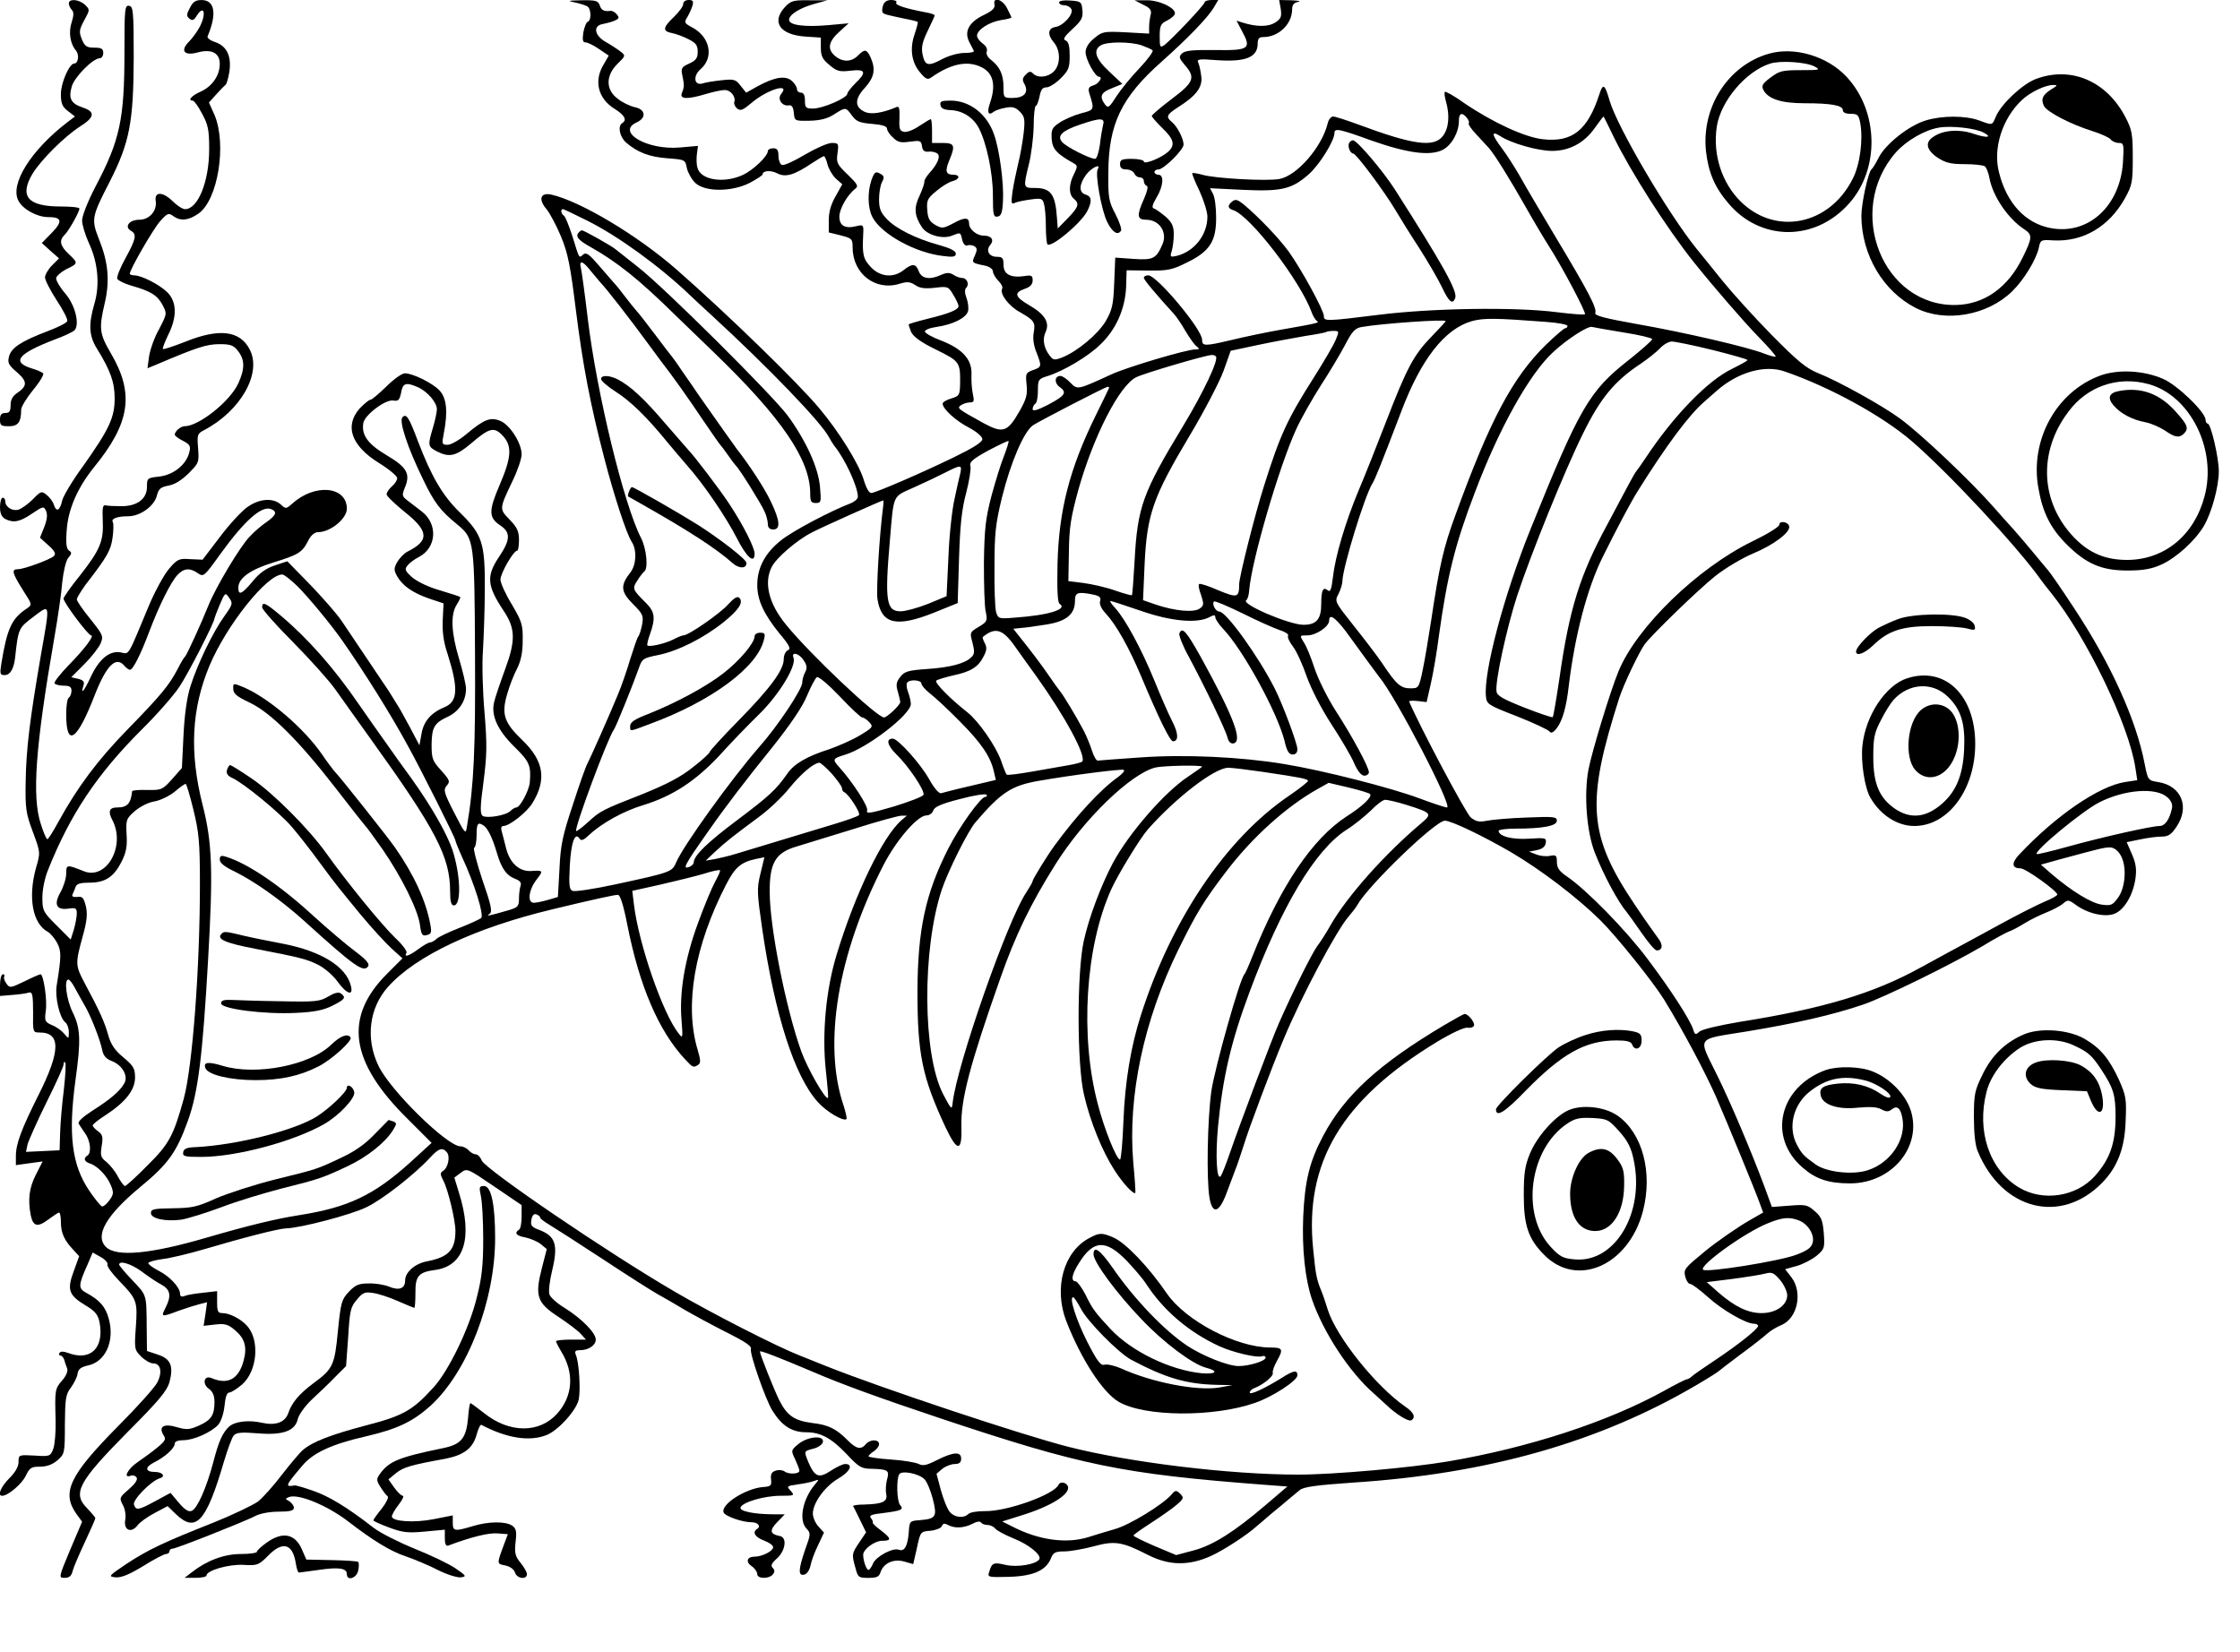 <?xml version="1.0" standalone="no"?>
<!DOCTYPE svg PUBLIC "-//W3C//DTD SVG 20010904//EN"
 "http://www.w3.org/TR/2001/REC-SVG-20010904/DTD/svg10.dtd">
<svg version="1.0" xmlns="http://www.w3.org/2000/svg"
 width="846pt" height="624pt" viewBox="0 0 846 624"
 preserveAspectRatio="xMidYMid meet">
<g transform="translate(0,624) scale(0.1,-0.1)"
fill="#000000" stroke="none">
<path d="M260 6227 c0 -7 5 -18 11 -24 8 -8 8 -21 0 -46 -13 -38 -6 -83 16
-108 13 -16 9 -49 -7 -49 -18 0 -50 -73 -50 -115 0 -35 5 -48 26 -64 l27 -21
-29 -22 c-139 -107 -218 -235 -184 -297 17 -32 70 -61 112 -61 52 0 56 -16 13
-60 l-37 -38 32 -29 33 -29 -27 -27 c-14 -14 -26 -35 -26 -45 0 -10 20 -49 44
-86 25 -38 43 -73 40 -79 -2 -7 -37 -24 -77 -39 -97 -37 -135 -62 -143 -95 -6
-23 -2 -32 30 -59 40 -35 40 -52 0 -79 -16 -11 -24 -25 -24 -45 0 -23 -4 -30
-20 -30 -15 0 -20 -7 -20 -25 0 -22 4 -25 34 -25 34 0 46 15 46 63 0 10 20 43
45 74 26 31 42 59 38 63 -4 4 -24 13 -45 19 -75 24 -50 55 87 108 39 14 74 31
78 37 18 25 0 95 -37 138 -20 23 -35 49 -34 58 2 8 18 22 36 32 48 23 48 24
13 57 -34 32 -39 52 -17 74 16 15 56 87 56 99 0 5 -32 8 -70 8 -125 0 -158 38
-107 124 32 52 120 140 179 178 56 35 59 56 10 72 -44 15 -54 34 -41 79 10 36
80 107 106 107 7 0 13 9 13 20 0 16 -7 20 -34 20 -28 0 -36 5 -47 32 -11 28
-10 35 9 71 22 40 22 40 3 59 -23 21 -61 24 -61 5z"/>
<path d="M717 6210 c-13 -24 -13 -31 -2 -40 11 -9 17 -7 27 9 28 46 39 11 12
-41 -9 -17 -27 -42 -40 -55 -35 -35 -18 -55 33 -41 52 14 83 -2 83 -43 0 -44
-28 -85 -72 -105 -34 -15 -51 -34 -30 -34 5 0 21 -22 35 -49 23 -42 27 -61 27
-135 0 -121 -42 -226 -91 -226 -10 0 -31 14 -48 31 -36 35 -68 36 -63 1 6 -39
-24 -72 -62 -72 -38 0 -58 -27 -31 -42 22 -13 19 -30 -21 -103 -20 -36 -34
-71 -31 -78 2 -6 26 -18 53 -26 74 -21 98 -36 118 -73 17 -33 17 -33 -13 -91
-18 -31 -34 -78 -38 -103 l-6 -45 34 14 c153 65 189 77 238 77 42 0 53 -4 70
-26 26 -33 26 -67 1 -122 -31 -68 -149 -162 -203 -162 -14 0 -37 -19 -37 -32
0 -4 14 -15 31 -23 26 -14 30 -20 24 -43 -11 -47 -59 -85 -112 -92 -47 -5 -48
-6 -48 -39 0 -45 -36 -73 -96 -73 -24 0 -51 1 -59 3 -12 3 -14 -7 -12 -57 4
-78 -10 -111 -87 -209 -34 -42 -61 -81 -61 -86 0 -15 93 -139 104 -139 14 0
-25 -52 -86 -114 -31 -32 -55 -63 -52 -67 3 -5 18 -9 35 -9 22 0 29 -5 29 -19
0 -11 -5 -23 -10 -26 -6 -3 -10 -32 -10 -63 0 -128 41 -101 108 73 44 112 80
148 112 110 7 -8 16 -15 21 -15 11 0 40 57 73 145 37 98 81 186 106 213 24 26
47 28 77 7 22 -15 24 -13 85 72 92 127 156 184 192 170 24 -10 19 -23 -16 -48
-18 -12 -48 -37 -65 -56 -35 -35 -128 -191 -155 -258 -28 -70 -83 -190 -89
-195 -4 -3 -16 -23 -27 -45 -32 -62 -63 -100 -190 -230 -113 -116 -189 -217
-263 -352 -19 -35 -37 -63 -40 -63 -4 0 -15 26 -25 58 -34 103 -20 293 51 702
13 74 27 169 30 210 5 45 14 82 23 93 13 15 14 20 3 27 -10 6 -13 26 -9 79 6
79 41 159 103 236 137 168 153 278 64 430 -44 75 -46 94 -23 192 19 83 13 152
-22 239 -30 76 -28 85 41 219 74 146 89 222 90 465 0 178 -2 195 -17 198 -17
3 -18 -10 -18 -175 0 -254 -17 -333 -110 -509 -28 -54 -50 -109 -50 -127 0
-16 12 -55 26 -86 34 -72 42 -158 20 -230 -22 -76 -20 -119 9 -166 53 -86 68
-129 68 -190 0 -73 -21 -117 -121 -258 -39 -53 -73 -111 -77 -127 -8 -38 -22
-46 -31 -18 -3 12 -16 29 -27 38 -20 16 -22 16 -53 -16 -18 -18 -42 -35 -54
-39 -23 -7 -50 10 -50 31 0 8 -4 14 -10 14 -5 0 -10 -16 -10 -35 0 -24 6 -37
19 -45 32 -16 55 -12 102 20 42 28 44 29 53 10 6 -14 4 -33 -7 -61 l-16 -40
32 -29 c23 -20 29 -32 21 -40 -13 -13 -113 -50 -136 -50 -26 0 -22 -14 18 -78
36 -56 36 -56 16 -70 -58 -38 -75 -75 -97 -209 -6 -39 -5 -43 13 -43 20 0 34
23 39 65 12 111 13 113 69 155 65 49 64 57 28 -147 -42 -245 -55 -352 -57
-473 -2 -105 1 -122 27 -192 29 -78 29 -78 12 -136 -31 -113 -13 -211 45 -242
10 -6 26 -25 35 -42 16 -31 16 -50 -2 -161 -7 -43 11 -121 32 -138 8 -6 14
-23 14 -38 0 -26 -1 -26 -18 -5 -9 11 -30 26 -46 32 -27 12 -28 16 -23 55 6
41 -9 137 -20 137 -3 0 -31 -12 -61 -27 -52 -25 -55 -26 -68 -8 -7 10 -11 22
-8 26 3 5 0 9 -5 9 -6 0 -11 -18 -11 -41 l0 -41 48 4 c26 2 54 6 62 9 12 3 15
-9 15 -73 -1 -77 -1 -78 25 -78 80 0 79 -70 -4 -235 -65 -130 -86 -185 -86
-232 l0 -34 50 7 51 7 -26 -51 c-25 -50 -30 -92 -19 -152 9 -43 26 -47 67 -16
19 14 37 26 40 26 4 0 7 -16 7 -36 0 -40 12 -68 46 -104 l23 -25 -21 -58 c-26
-70 -18 -90 47 -129 35 -21 45 -34 51 -63 18 -97 -34 -148 -120 -115 -16 6
-27 6 -31 0 -4 -6 -2 -10 3 -10 5 0 12 -8 15 -17 2 -10 8 -25 11 -33 3 -9 -4
-27 -19 -44 -28 -32 -28 -37 -25 -151 1 -44 -3 -93 -9 -108 -11 -28 -13 -29
-71 -25 -59 3 -60 3 -60 -24 0 -18 -12 -39 -35 -62 -32 -32 -46 -66 -27 -66
22 0 74 44 89 75 15 31 21 35 54 35 26 0 47 8 66 24 27 24 28 26 28 135 1 98
3 114 23 140 12 17 24 40 25 53 3 17 13 24 38 30 67 13 103 92 80 176 -12 45
-33 70 -84 98 -32 17 -32 28 3 106 l20 47 30 -17 c17 -9 28 -22 26 -29 -3 -6
17 -33 44 -61 67 -69 70 -77 63 -175 -6 -82 -5 -86 20 -111 14 -14 35 -26 46
-26 28 0 35 -33 15 -72 -9 -18 -76 -93 -148 -165 -184 -186 -215 -251 -157
-332 l21 -29 -45 -106 c-44 -105 -44 -106 -21 -106 17 0 26 7 30 25 3 13 24
62 46 109 22 47 40 88 40 91 0 4 -14 20 -30 37 -58 57 -35 100 154 291 116
116 147 154 156 186 16 61 5 88 -43 104 l-42 14 -1 89 c-1 126 1 120 -54 178
-28 29 -50 56 -50 59 0 17 44 4 84 -25 24 -18 57 -41 75 -50 35 -19 39 -43 16
-88 -18 -35 -16 -36 50 -11 28 10 63 21 79 25 l28 7 -6 -44 -7 -45 44 5 c36 4
48 1 74 -21 38 -32 47 -64 33 -116 -19 -70 -60 -92 -122 -65 -28 11 -35 -23
-9 -41 15 -11 21 -26 21 -50 0 -49 -12 -68 -59 -89 -36 -16 -47 -16 -82 -6
-50 15 -71 3 -52 -29 11 -16 8 -22 -22 -47 -18 -15 -52 -40 -74 -55 -39 -26
-58 -64 -27 -52 8 3 17 0 22 -7 5 -8 -6 -24 -29 -44 -36 -31 -37 -33 -23 -60
9 -16 12 -40 9 -56 -7 -38 22 -52 46 -21 9 12 38 33 65 47 l49 26 31 -30 c76
-73 115 -30 182 199 14 46 30 91 37 98 9 11 29 13 90 8 96 -8 142 9 152 55 4
16 27 48 52 72 25 23 65 61 88 85 l42 42 8 110 c6 99 9 114 33 141 22 27 30
30 62 25 20 -3 63 -17 94 -31 31 -14 59 -25 61 -25 2 0 4 25 4 56 -1 64 12 79
74 87 111 15 144 123 90 293 l-17 56 24 18 c24 18 24 18 127 -52 l103 -70 0
-43 c0 -24 -4 -47 -10 -50 -19 -12 -10 -23 24 -29 19 -4 45 -15 58 -25 l23
-19 -18 -70 c-28 -108 -19 -133 62 -186 36 -24 75 -53 85 -65 l19 -21 -56 0
c-32 0 -57 -3 -57 -6 0 -4 9 -21 19 -38 51 -82 45 -169 -15 -236 -67 -74 -179
-74 -274 1 -27 21 -51 39 -53 39 -3 0 -7 -24 -9 -54 -7 -79 -26 -102 -95 -116
-170 -35 -205 -50 -240 -100 -12 -17 -11 -23 4 -47 10 -16 22 -31 27 -35 5 -3
-5 -24 -22 -46 -18 -22 -32 -42 -32 -45 0 -2 27 -15 60 -27 51 -19 71 -21 135
-15 l75 7 0 -32 c0 -22 4 -31 13 -28 85 32 153 49 186 46 l39 -3 -15 -40 c-27
-73 -27 -72 5 -78 18 -4 33 -14 37 -27 7 -23 45 -28 45 -6 0 8 -11 27 -24 43
-20 24 -23 36 -19 77 5 40 3 52 -12 63 -25 17 -90 17 -151 -2 -67 -20 -74 -19
-74 13 l0 28 -71 -14 c-74 -15 -159 -9 -159 10 0 6 11 26 26 45 14 18 21 33
15 33 -5 0 -20 14 -32 31 l-22 31 29 24 c28 22 54 30 186 54 71 14 104 40 118
91 6 22 14 39 18 37 95 -50 180 -64 245 -39 45 17 115 95 123 136 7 39 1 138
-11 167 -6 14 -2 18 15 18 32 0 60 18 60 40 0 26 -54 80 -118 120 -28 17 -54
40 -57 51 -4 11 1 53 11 93 22 93 12 126 -46 149 -33 12 -37 18 -33 40 3 17
10 24 19 20 8 -3 14 -8 14 -12 0 -4 15 -15 33 -26 17 -10 109 -69 202 -130 94
-62 188 -122 210 -134 22 -12 67 -38 100 -58 33 -19 104 -58 158 -85 70 -35
97 -53 93 -63 -6 -16 55 -191 81 -233 36 -58 74 -82 128 -82 54 0 95 -22 152
-82 48 -51 56 -56 98 -56 59 -2 65 -6 55 -41 -4 -15 -6 -40 -3 -54 6 -29 -13
-38 -83 -40 -25 0 -43 -3 -42 -6 2 -3 14 -27 26 -52 l23 -47 -25 -37 c-29 -43
-30 -46 -15 -98 9 -35 12 -37 49 -37 30 0 40 4 45 20 11 35 49 53 89 42 l35
-10 14 61 c13 62 14 62 51 65 20 2 40 10 43 17 4 11 10 12 23 5 26 -14 60 -12
92 4 16 9 30 11 33 5 4 -5 14 -9 24 -9 10 0 24 -6 30 -14 7 -8 37 -24 69 -37
58 -23 107 -63 97 -79 -12 -19 -83 -31 -127 -21 -46 11 -52 8 -62 -26 -7 -21
-5 -21 77 -19 92 3 139 25 157 72 8 20 17 24 50 24 22 0 72 9 110 19 80 22
107 18 205 -32 80 -41 155 -42 239 -4 50 23 137 80 172 112 6 5 31 26 55 47
24 20 54 44 66 55 12 10 30 25 41 34 15 13 61 19 203 29 509 33 931 153 1299
370 41 24 77 47 80 50 3 3 41 32 85 65 44 32 89 68 100 78 11 10 35 25 53 32
61 26 81 123 38 180 l-24 31 43 12 c23 6 57 24 75 38 31 26 32 30 28 86 -4 48
-9 62 -34 83 -27 24 -34 26 -95 21 l-67 -5 -30 82 c-50 133 -127 315 -176 414
-74 151 -85 135 111 167 183 30 327 63 441 102 81 28 328 149 449 220 42 26
87 50 99 55 13 4 40 19 61 32 21 13 58 31 83 41 25 10 53 25 63 34 16 14 20
14 47 -6 45 -33 111 -48 147 -33 36 15 69 70 78 132 5 36 2 57 -13 92 l-20 46
49 10 c28 6 64 11 82 11 26 0 37 7 57 37 51 75 19 155 -69 169 -38 6 -39 7
-51 68 -32 168 -129 381 -268 591 -47 72 -91 135 -97 141 -5 6 -28 33 -50 60
-22 27 -58 69 -80 94 -22 24 -56 62 -75 84 -91 103 -276 278 -354 335 -65 48
-234 142 -308 171 -47 19 -78 45 -176 144 -66 67 -150 160 -188 207 -38 47
-81 101 -97 120 -108 134 -299 459 -328 559 -18 63 -25 67 -39 23 -44 -135
-102 -181 -212 -169 -68 7 -190 63 -300 138 -36 26 -69 44 -71 41 -3 -2 -1
-19 4 -36 15 -53 11 -102 -12 -131 -34 -44 -113 -33 -317 43 -46 17 -90 31
-97 31 -8 0 -18 -12 -21 -27 -22 -89 -116 -197 -182 -209 -45 -9 -246 2 -291
16 -19 5 -36 8 -38 6 -2 -2 10 -32 27 -67 16 -35 30 -79 30 -97 0 -69 -49
-131 -114 -148 -26 -6 -28 -5 -21 17 4 13 8 41 8 63 0 31 -6 45 -30 67 -17 14
-37 29 -44 31 -10 3 -8 13 9 42 26 43 29 86 7 86 -8 0 -15 5 -15 10 0 6 7 10
15 10 20 0 95 74 95 94 0 22 -24 69 -44 85 -24 20 -20 28 23 56 67 42 93 75
88 115 -2 19 -7 43 -11 52 -7 15 0 16 67 11 111 -8 157 10 157 63 0 18 5 24
21 24 58 0 109 49 109 105 0 17 7 25 23 28 12 2 1 5 -25 6 l-47 1 6 -34 c4
-29 1 -37 -21 -51 -26 -17 -71 -17 -124 0 l-22 7 21 -40 c36 -66 27 -73 -102
-71 -85 1 -114 -2 -125 -13 -13 -12 -11 -18 11 -44 41 -47 34 -65 -50 -128
-41 -31 -75 -60 -75 -64 0 -4 18 -24 40 -46 44 -42 49 -64 22 -89 -25 -23 -92
-50 -92 -37 0 5 -20 10 -45 10 -38 0 -45 -3 -45 -20 0 -14 7 -20 24 -20 13 0
26 -7 30 -15 3 -8 12 -15 21 -15 8 0 15 -6 15 -14 0 -8 5 -16 11 -18 6 -2 2
-20 -10 -48 -29 -64 -27 -80 8 -80 49 0 80 -46 62 -91 -24 -56 -35 -62 -109
-57 l-70 5 -4 -96 c-3 -83 -8 -102 -32 -144 -30 -50 -107 -114 -164 -137 -29
-11 -34 -11 -47 6 -23 29 -29 63 -16 90 16 35 -2 66 -60 100 -57 33 -61 48
-19 63 21 7 30 17 30 32 0 18 -4 21 -32 16 -52 -7 -78 7 -78 43 0 25 -4 30
-25 30 -30 0 -43 24 -25 45 16 19 4 35 -25 35 -26 0 -55 24 -55 45 0 25 -17
25 -59 2 -38 -20 -43 -21 -68 -7 -22 13 -29 24 -31 57 -3 37 1 44 35 72 21 18
48 34 61 37 27 7 29 24 3 24 -29 0 -33 13 -16 54 24 57 20 66 -25 66 l-40 0 0
45 c0 25 -2 45 -5 45 -2 0 -21 -11 -42 -25 -20 -14 -46 -25 -58 -23 -17 3 -20
10 -18 51 1 42 -1 48 -15 41 -51 -21 -92 -27 -115 -17 -40 18 -40 49 -1 91 36
40 42 70 22 115 -15 32 -22 33 -48 7 -26 -26 -60 -25 -89 1 -28 26 -21 54 22
92 l32 29 -77 -7 c-90 -8 -148 0 -148 20 0 20 42 46 98 61 l47 13 -68 0 c-61
1 -70 -2 -92 -25 -53 -57 -20 -105 75 -112 l60 -4 0 -38 c0 -31 6 -44 32 -65
28 -24 38 -27 80 -22 58 7 62 -6 18 -48 -16 -16 -30 -34 -30 -39 0 -16 -93
-56 -129 -56 -28 0 -31 3 -31 30 0 20 -5 30 -15 30 -8 0 -15 6 -15 13 0 8 -9
22 -19 31 -24 22 -66 15 -130 -20 l-43 -24 -21 26 c-18 24 -25 26 -71 21 -28
-3 -61 -8 -72 -12 -33 -10 -38 28 -8 54 51 44 36 121 -31 157 -30 16 -32 19
-20 38 7 12 16 31 20 44 5 18 2 22 -14 22 -12 0 -21 -6 -21 -16 0 -8 -16 -30
-35 -48 -42 -40 -44 -54 -7 -61 15 -3 43 -13 62 -23 28 -14 35 -23 35 -47 0
-24 -6 -33 -32 -45 -29 -13 -32 -18 -26 -45 8 -37 7 -45 -2 -67 -9 -23 22 -24
91 -3 27 8 59 15 71 15 23 0 43 -26 36 -46 -2 -6 3 -17 11 -24 13 -10 22 -6
55 22 59 50 148 77 111 33 -15 -19 3 -47 29 -43 11 2 17 -6 19 -28 3 -31 3
-31 60 -30 40 1 68 8 92 24 44 28 44 28 68 -5 16 -22 29 -27 76 -31 38 -3 56
-9 56 -18 0 -7 10 -23 23 -34 18 -18 30 -20 64 -15 38 5 42 4 45 -17 2 -16 9
-22 23 -21 11 2 26 -1 34 -6 15 -10 3 -40 -31 -77 -10 -12 -18 -25 -17 -30 1
-5 -7 -29 -18 -53 -22 -45 -20 -75 8 -118 18 -30 77 -47 112 -34 36 14 34 15
41 -15 4 -16 12 -24 20 -21 7 3 19 1 26 -3 11 -7 11 -14 2 -35 -13 -28 -13
-28 41 -39 15 -4 27 -13 27 -21 0 -8 9 -24 20 -35 12 -12 18 -25 15 -30 -11
-18 24 -66 67 -89 54 -31 59 -38 52 -78 -4 -20 0 -49 10 -73 21 -54 21 -56
-13 -68 -27 -10 -28 -13 -24 -54 4 -37 0 -54 -26 -100 -46 -81 -63 -86 -137
-46 -99 55 -101 56 -84 68 8 5 23 10 33 10 16 0 17 5 11 33 -4 17 -6 51 -5 74
2 55 -34 95 -113 126 -33 12 -61 28 -63 34 -2 6 16 14 43 18 63 9 113 34 120
60 3 11 0 34 -6 50 -7 18 -7 32 -1 38 13 13 3 37 -15 37 -8 0 -23 5 -33 12
-15 9 -25 9 -46 0 -43 -20 -74 -15 -85 13 -11 30 -24 31 -57 5 -39 -31 -89
-26 -124 11 -29 31 -33 47 -29 123 2 37 1 38 -25 32 -43 -11 -65 1 -65 36 0
29 30 82 60 105 13 10 9 17 -29 54 -40 38 -43 45 -38 80 5 37 4 39 -22 39 -15
0 -60 -20 -101 -44 -40 -24 -79 -42 -87 -39 -7 3 -13 18 -13 34 0 22 -5 29
-20 29 -11 0 -20 -5 -20 -10 0 -20 -56 -73 -95 -91 -72 -33 -160 -19 -171 28
-4 13 -4 36 -2 52 l4 30 -68 -6 c-124 -11 -243 59 -163 95 37 17 33 49 -7 57
-18 4 -48 18 -65 32 -46 34 -46 87 -1 132 31 30 31 31 12 46 -10 8 -36 25 -57
37 -42 24 -48 60 -12 67 11 2 31 7 44 12 19 8 21 12 11 24 -7 9 -18 15 -24 14
-25 -3 -35 2 -41 21 -6 17 -15 20 -68 19 -52 -1 -56 -2 -27 -8 20 -4 41 -11
48 -15 15 -9 16 -53 2 -58 -6 -2 -13 -20 -17 -41 -4 -28 -2 -37 8 -37 8 0 31
-11 51 -25 l37 -25 -19 -33 c-38 -62 -22 -129 41 -168 38 -24 48 -42 29 -54
-18 -11 -10 -51 14 -73 44 -38 89 -55 158 -60 65 -5 66 -5 72 -37 4 -17 18
-43 32 -56 37 -35 140 -34 207 1 26 14 47 28 47 31 0 15 31 17 56 4 31 -16 64
-6 131 39 21 14 41 26 45 26 3 0 9 -14 13 -30 4 -17 18 -41 31 -54 l25 -22
-25 -45 c-17 -29 -26 -59 -26 -90 l0 -47 45 -11 c42 -11 45 -13 45 -45 0 -100
86 -166 177 -138 29 9 40 8 60 -5 17 -12 37 -14 74 -10 48 6 51 5 69 -26 11
-18 20 -37 20 -43 0 -14 -34 -28 -120 -49 -36 -9 -66 -18 -68 -20 -1 -1 3 -14
9 -29 9 -18 37 -39 95 -67 89 -44 91 -47 90 -129 -1 -42 -3 -46 -33 -55 -18
-5 -33 -14 -33 -20 1 -20 49 -64 99 -90 30 -16 51 -34 51 -44 0 -11 -35 -33
-107 -68 -119 -58 -288 -131 -311 -135 -9 -2 -20 16 -31 53 -20 61 -92 178
-167 267 -78 94 -346 355 -539 524 -147 129 -363 258 -473 283 -41 9 -50 -18
-18 -55 13 -16 38 -63 55 -104 26 -63 35 -109 56 -278 26 -207 54 -354 107
-558 36 -139 84 -287 104 -317 20 -31 17 -86 -5 -115 -39 -49 -37 -73 9 -119
38 -38 41 -45 35 -78 -4 -20 -10 -40 -15 -46 -4 -5 -17 -44 -30 -85 -12 -41
-33 -102 -47 -135 -33 -80 -102 -235 -114 -258 -6 -10 -31 -80 -55 -155 -39
-117 -47 -153 -51 -243 l-6 -107 -37 -11 c-21 -6 -45 -11 -54 -11 -25 0 -20
48 10 87 27 35 26 36 -21 33 -45 -2 -80 31 -94 87 -7 27 -14 56 -17 66 -3 10
0 17 7 17 23 0 89 52 110 87 54 88 43 159 -38 237 -69 66 -80 98 -58 173 9 32
26 76 38 98 14 28 21 60 21 105 1 60 -3 72 -41 137 -24 39 -43 81 -43 94 0 23
49 109 63 109 4 0 7 18 7 40 0 33 -7 48 -35 77 -40 41 -40 40 11 147 19 39 34
84 34 100 0 42 -44 111 -80 126 -38 16 -62 6 -129 -50 -26 -22 -58 -40 -70
-40 -22 0 -23 2 -15 43 16 82 11 133 -16 162 -26 28 -101 65 -131 65 -11 0
-42 -22 -70 -50 -28 -27 -55 -50 -60 -50 -6 0 -23 -15 -40 -32 -59 -66 -33
-141 71 -206 39 -24 70 -50 70 -58 0 -8 -9 -22 -20 -31 -11 -10 -20 -23 -20
-30 0 -7 32 -37 70 -68 90 -72 92 -107 8 -149 -12 -6 -29 -24 -38 -39 -13 -24
-13 -30 0 -54 21 -36 58 -62 121 -84 l54 -18 -3 -63 c-2 -44 3 -83 18 -127 42
-132 39 -181 -11 -202 -51 -21 -79 -53 -87 -100 l-8 -44 -37 70 c-21 39 -42
77 -48 85 -5 8 -19 31 -31 50 -26 39 -128 191 -178 265 -19 28 -73 89 -120
138 l-85 87 -48 -16 c-33 -11 -58 -29 -83 -60 -40 -48 -54 -55 -54 -24 0 36
44 68 131 95 97 30 110 38 133 83 10 20 24 32 37 32 47 0 109 51 109 89 -1 85
-122 96 -207 18 -22 -19 -24 -20 -42 -3 -30 27 -82 23 -128 -10 -22 -16 -69
-67 -104 -114 l-64 -84 -46 2 c-43 3 -49 1 -82 -38 -19 -23 -54 -87 -77 -143
-80 -192 -71 -178 -105 -171 -41 7 -80 -24 -112 -92 -25 -54 -40 -72 -28 -34
5 15 0 21 -20 26 l-26 6 50 50 c27 27 54 62 61 78 11 27 9 32 -39 92 -28 34
-51 68 -51 74 0 6 15 30 32 54 85 110 96 131 103 179 4 28 4 54 1 59 -8 13 17
22 58 22 45 0 98 38 108 77 7 27 14 33 45 39 23 4 50 21 76 47 38 38 39 41 35
94 -4 51 -3 55 22 68 138 72 220 215 173 305 -37 72 -116 81 -244 29 -44 -17
-82 -30 -84 -27 -2 2 7 26 20 53 34 67 33 124 -2 160 -30 30 -97 64 -125 65
-10 0 -18 3 -18 6 0 16 89 170 115 199 27 30 32 32 49 19 28 -20 57 -17 95 9
74 51 108 262 61 373 l-21 47 28 31 c15 17 31 33 35 36 4 3 10 25 14 48 9 59
-9 98 -53 113 -19 6 -32 16 -29 22 36 86 27 137 -23 137 -23 0 -33 -7 -44 -30z
m4823 -415 c7 -9 10 -18 7 -21 -3 -3 10 -22 29 -42 19 -21 41 -44 48 -52 21
-24 79 -117 140 -225 31 -55 70 -120 86 -145 49 -76 142 -252 136 -257 -3 -3
-51 1 -108 8 -157 20 -471 15 -670 -10 -201 -25 -208 -25 -208 -5 0 22 -85
177 -133 244 -39 53 -113 130 -170 178 -23 18 -31 21 -43 11 -19 -15 -18 -26
4 -33 64 -21 253 -267 296 -386 5 -14 14 -28 19 -32 12 -7 9 -8 -133 -33 -52
-9 -139 -27 -192 -40 -98 -23 -108 -23 -108 2 0 39 -171 243 -203 243 -9 0
-17 -4 -17 -9 0 -8 42 -58 113 -136 10 -11 30 -40 44 -65 15 -25 33 -51 41
-57 14 -11 13 -13 -4 -13 -33 0 -254 -66 -314 -93 -133 -61 -130 -60 -158 -32
-13 14 -30 25 -37 25 -22 0 -24 -26 -4 -41 30 -21 23 -33 -41 -67 -43 -22 -60
-27 -60 -17 0 7 5 17 10 20 6 3 10 26 10 50 0 41 2 44 38 55 60 19 154 75 198
119 59 56 93 134 97 215 l2 65 83 -1 c73 -1 90 3 146 31 86 42 110 81 109 172
0 36 -5 75 -12 87 l-11 21 122 -6 c147 -7 186 2 249 57 41 35 99 128 99 158 0
19 19 15 140 -29 137 -48 221 -59 269 -35 34 18 61 66 61 111 0 28 12 32 30
10z m554 -71 c66 -135 201 -346 303 -474 71 -89 191 -228 246 -284 37 -38 66
-71 63 -73 -2 -2 -21 3 -42 11 -62 25 -305 81 -482 112 -123 22 -161 32 -157
42 7 18 -28 84 -150 287 -56 94 -117 197 -135 230 -19 33 -49 80 -67 104 -40
53 -42 69 -7 47 40 -27 142 -56 196 -56 65 0 121 30 160 85 18 25 33 45 34 45
1 0 18 -34 38 -76z m-3875 -318 c116 -58 273 -172 387 -281 11 -11 50 -47 85
-79 214 -197 409 -400 439 -456 7 -13 17 -29 21 -34 40 -49 89 -154 89 -193 0
-7 -12 -18 -27 -24 -78 -30 -216 -103 -262 -139 -61 -48 -91 -104 -91 -170 0
-57 25 -110 84 -183 38 -45 44 -58 32 -63 -9 -4 -16 -18 -16 -34 0 -41 -52
-111 -173 -234 -59 -60 -107 -113 -107 -117 0 -4 -28 -30 -63 -57 -46 -37 -98
-64 -189 -101 -153 -60 -160 -63 -209 -108 -22 -20 -41 -34 -43 -32 -8 9 119
351 143 384 8 11 71 167 93 229 13 38 16 40 75 52 74 15 171 64 246 124 58 47
76 75 59 92 -7 7 -20 -1 -42 -25 -30 -34 -149 -117 -169 -117 -5 0 -22 -7 -37
-15 -31 -16 -92 -30 -99 -23 -2 2 2 22 10 43 21 59 18 83 -12 114 -55 55 -56
57 -36 88 9 15 22 31 26 34 16 11 9 86 -12 127 -65 127 -167 546 -201 827 -11
93 -23 180 -26 192 -8 32 7 28 36 -9 14 -17 30 -36 35 -42 27 -28 113 -139
184 -236 22 -30 44 -60 48 -65 43 -55 106 -144 156 -219 34 -50 64 -93 67 -96
3 -3 17 -21 30 -40 13 -19 27 -37 30 -40 12 -10 96 -145 108 -173 7 -15 12
-37 12 -47 0 -13 7 -20 20 -20 29 0 26 33 -9 106 -23 49 -81 138 -129 199 -6
8 -65 91 -145 205 -9 14 -34 50 -55 80 -20 30 -39 57 -42 60 -3 3 -32 41 -65
85 -33 44 -66 86 -73 93 -7 8 -25 30 -40 50 -15 20 -34 44 -42 52 -8 9 -35 40
-59 68 -35 41 -47 50 -58 41 -17 -15 -14 -19 -41 68 -13 40 -27 75 -32 78 -11
7 -14 25 -4 25 3 0 45 -20 93 -44z m3621 -382 c44 -3 80 -10 80 -15 0 -5 -4
-9 -9 -9 -4 0 -37 -28 -72 -62 -126 -123 -212 -285 -342 -643 -46 -125 -61
-193 -92 -400 -9 -60 -23 -143 -31 -182 -15 -73 -16 -73 -48 -73 -36 0 -53 15
-106 95 -19 28 -67 91 -107 141 -72 91 -73 92 -58 120 8 16 15 38 15 49 1 51
84 323 114 370 11 19 29 63 108 270 75 199 165 313 267 342 45 12 86 12 281
-3z m-380 3 c0 -2 -24 -28 -54 -59 -67 -69 -93 -118 -172 -323 -34 -88 -80
-204 -103 -258 -50 -120 -88 -248 -97 -328 -5 -45 -10 -57 -19 -49 -18 15 -25
1 -25 -51 0 -58 -18 -79 -67 -79 -54 0 -239 79 -216 93 5 3 10 20 11 38 9 110
112 465 178 609 19 41 61 115 93 165 32 49 73 118 91 152 27 52 38 64 64 68
74 13 316 30 316 22z m673 -43 c59 -9 107 -21 107 -25 0 -5 -41 -41 -90 -80
-148 -116 -185 -180 -370 -639 -100 -248 -177 -538 -168 -630 3 -30 7 -33 118
-76 63 -25 118 -51 122 -57 6 -8 14 -5 28 13 21 28 36 79 45 160 23 190 69
367 128 486 52 105 107 209 133 250 109 174 192 285 249 335 11 10 34 30 50
44 79 69 180 98 255 72 171 -59 368 -167 480 -263 138 -119 400 -400 485 -520
11 -15 29 -39 41 -53 134 -166 295 -500 319 -662 l7 -46 -46 -7 c-98 -15 -261
-126 -400 -274 -30 -32 -28 -52 5 -52 20 0 139 -86 139 -99 0 -4 -21 -16 -46
-26 -26 -11 -104 -50 -173 -88 -69 -38 -153 -83 -186 -101 -33 -18 -82 -45
-110 -60 -177 -98 -369 -156 -685 -206 -77 -13 -142 -28 -152 -37 -14 -13 -17
-12 -23 8 -13 39 -84 149 -172 266 -82 110 -233 264 -306 313 -28 19 -37 32
-37 54 0 25 -3 28 -27 23 -15 -3 -38 0 -52 6 l-26 10 30 6 c20 4 31 13 33 27
3 19 -1 20 -63 16 -64 -4 -115 9 -115 30 0 4 29 8 64 8 103 0 156 10 156 30 0
15 -12 16 -112 12 -62 -2 -130 -8 -151 -12 -30 -6 -42 -4 -62 12 -18 14 -190
338 -233 438 -1 3 13 4 32 2 l34 -4 16 70 c9 39 23 121 31 184 31 222 60 341
135 537 91 242 206 448 296 531 54 50 132 100 147 95 7 -2 60 -11 120 -21z
m-1088 -27 c-7 -18 -45 -83 -83 -143 -101 -159 -127 -216 -188 -409 -33 -103
-94 -344 -94 -372 0 -51 -7 -52 -78 -23 -36 16 -69 27 -73 24 -4 -2 -1 -21 7
-41 11 -34 11 -40 -4 -51 -21 -17 -95 -10 -166 14 l-49 17 6 138 c9 186 32
252 168 480 57 95 115 207 130 248 l27 76 103 22 c57 12 138 27 179 34 41 6
77 13 79 15 2 2 15 4 27 4 22 0 22 -1 9 -33z m1423 -39 c72 -18 132 -35 132
-38 0 -3 -26 -17 -58 -33 -92 -44 -221 -177 -327 -337 -17 -25 -32 -47 -35
-50 -3 -3 -16 -25 -29 -50 -13 -25 -50 -93 -81 -152 -103 -190 -143 -318 -180
-578 -12 -80 -23 -147 -26 -149 -2 -2 -50 14 -106 36 -81 32 -104 45 -106 61
-6 37 39 242 78 362 53 160 179 472 250 615 64 130 118 196 215 260 28 19 61
45 75 60 13 14 33 25 44 25 12 0 81 -14 154 -32z m-1876 -24 c12 -12 -46 -134
-123 -262 -154 -254 -173 -307 -184 -512 -4 -69 -8 -126 -10 -128 -1 -2 -31 6
-65 18 -34 12 -88 24 -119 28 l-56 7 2 110 c1 92 7 130 36 236 57 201 154 392
218 424 27 14 260 83 285 84 6 1 13 -2 16 -5z m-3015 -116 c37 -16 73 -58 73
-84 0 -11 -7 -43 -15 -70 -20 -67 -19 -71 15 -89 47 -24 72 -18 128 29 71 61
88 65 121 30 36 -39 33 -81 -12 -186 -42 -98 -42 -123 3 -153 39 -26 38 -54
-5 -118 -49 -73 -46 -109 17 -204 45 -67 46 -112 5 -223 -19 -52 -38 -108 -41
-123 -12 -50 14 -106 76 -167 58 -57 64 -71 59 -135 -3 -32 -37 -95 -51 -95
-5 0 -15 -6 -22 -13 -16 -17 -88 -29 -105 -19 -10 7 -10 33 3 128 13 102 14
139 4 262 -7 79 -10 184 -6 235 3 51 7 155 7 232 1 174 -9 206 -95 290 -65 64
-106 134 -157 267 -35 93 -44 107 -59 92 -14 -14 19 -114 76 -231 44 -92 66
-121 132 -175 63 -52 64 -62 66 -488 2 -358 -4 -496 -30 -649 -5 -34 -6 -34
-49 50 -39 76 -41 86 -28 101 14 16 12 21 -21 58 -33 36 -36 45 -36 98 1 65
10 81 62 105 42 20 68 60 68 105 0 16 -12 66 -26 113 -30 99 -33 168 -9 205 9
14 15 27 13 29 -2 2 -36 13 -76 25 -43 12 -86 33 -105 49 -28 25 -30 31 -17
46 7 9 26 23 42 31 67 35 73 124 11 172 -19 15 -44 34 -56 43 -19 15 -19 19
-8 47 22 52 8 77 -68 122 -71 42 -96 76 -89 121 4 31 85 92 114 86 19 -3 23 2
29 30 6 36 18 40 62 21z m2611 -5 c-2 -5 -25 -52 -51 -105 -97 -198 -138 -355
-143 -558 -2 -97 0 -146 8 -151 32 -20 -41 -43 -170 -52 -60 -5 -62 -4 -70 21
-4 15 -7 92 -6 172 0 125 4 161 28 260 33 134 84 252 118 274 30 19 270 143
281 145 5 0 7 -2 5 -6z m-396 -255 c-12 -29 -33 -98 -48 -153 -22 -85 -26
-123 -28 -250 0 -82 2 -166 7 -186 7 -34 5 -38 -27 -57 -33 -20 -34 -21 -23
-60 8 -32 8 -43 -4 -54 -23 -24 -79 -39 -167 -45 -72 -5 -86 -9 -102 -30 -15
-19 -17 -30 -9 -56 5 -17 9 -35 9 -39 0 -11 -50 -58 -61 -58 -27 0 -280 239
-370 350 -66 80 -85 160 -54 219 17 34 95 101 150 129 35 19 266 122 271 122
1 0 1 -12 -1 -27 -14 -108 -26 -311 -21 -346 15 -95 71 -108 214 -51 l89 36 5
166 c4 127 10 187 27 250 12 46 19 92 16 102 -5 14 9 26 67 58 40 21 75 38 77
36 2 -2 -6 -27 -17 -56z m-165 -65 c-4 -16 -14 -59 -22 -98 -9 -38 -20 -137
-23 -219 l-7 -148 -70 -29 c-38 -15 -85 -28 -103 -28 -55 -1 -61 40 -41 269
15 177 9 162 91 199 40 18 93 43 118 56 59 30 64 30 57 -2z m-2503 -428 c42
-42 127 -145 169 -205 85 -122 184 -280 249 -400 48 -87 178 -346 178 -355 0
-3 11 -31 25 -62 49 -106 84 -221 72 -231 -7 -5 -43 -22 -82 -37 -38 -15 -77
-33 -86 -41 -8 -8 -20 -14 -25 -14 -6 0 -25 -11 -44 -25 -35 -26 -56 -33 -45
-14 4 5 -15 31 -43 57 -50 48 -182 210 -259 318 -66 93 -201 228 -282 283 -41
28 -78 51 -82 51 -3 0 -9 -9 -12 -19 -3 -13 3 -22 21 -30 43 -20 175 -128 223
-183 25 -29 72 -89 104 -133 71 -96 65 -87 158 -201 42 -50 94 -107 116 -127
l41 -37 -58 -58 c-165 -165 -141 -333 78 -549 l90 -90 -81 -74 c-136 -123
-234 -170 -419 -199 -89 -14 -192 -39 -350 -85 -212 -62 -341 -74 -380 -35
-43 43 1 119 127 224 108 89 139 132 182 251 39 107 56 242 77 612 19 332 16
439 -21 583 -50 198 -42 362 26 525 64 153 217 345 275 345 7 0 32 -20 58 -45z
m-277 -113 c-43 -60 -100 -178 -127 -262 -14 -43 -23 -107 -27 -188 l-6 -123
-37 -42 c-36 -40 -40 -42 -94 -41 -31 1 -56 -1 -57 -5 -5 -46 -18 -61 -56 -61
-31 0 -36 -15 -18 -49 50 -97 -23 -226 -108 -192 -65 26 -67 26 -67 -9 0 -18
-10 -50 -22 -71 -26 -46 -15 -68 32 -61 26 4 30 1 30 -18 0 -13 -5 -40 -11
-61 l-12 -38 -53 53 c-51 51 -54 56 -54 106 0 29 9 74 21 103 84 211 185 362
354 531 56 55 120 128 142 161 33 49 133 244 133 259 0 2 9 26 20 52 20 47 21
47 36 25 14 -20 13 -24 -19 -69z m3282 82 c24 -5 30 -11 26 -24 -4 -11 4 -29
20 -46 41 -44 89 -130 135 -239 67 -160 109 -245 120 -245 22 0 21 30 -3 76
-14 27 -44 96 -67 153 -49 120 -111 234 -148 274 -14 15 -22 27 -18 27 4 0 55
-17 114 -37 114 -40 214 -49 260 -24 17 9 22 9 22 -1 0 -6 13 -26 29 -43 75
-78 204 -314 232 -422 9 -40 17 -53 31 -53 11 0 18 7 18 20 0 21 -55 169 -86
230 -62 122 -183 290 -209 290 -14 0 -29 29 -20 38 3 3 51 -17 108 -45 56 -28
119 -56 140 -63 20 -6 35 -16 32 -21 -4 -5 5 -24 18 -41 14 -18 37 -69 52
-113 17 -47 54 -120 93 -180 36 -55 75 -121 86 -147 13 -30 27 -48 39 -48 9 0
17 6 17 13 0 19 -62 134 -124 230 -31 48 -67 120 -81 162 -13 40 -31 85 -41
99 -16 26 -16 26 14 26 32 0 82 33 82 56 0 31 29 8 82 -67 64 -88 99 -136 107
-146 61 -72 280 -493 256 -493 -7 0 -55 16 -106 35 -104 39 -362 105 -509 129
-162 27 -375 37 -543 25 -83 -6 -156 -11 -161 -12 -5 -1 -15 16 -22 38 -7 22
-21 56 -31 75 -30 57 -77 134 -88 147 -5 6 -26 35 -45 63 -19 28 -57 79 -84
113 l-49 62 29 3 c16 1 59 7 96 13 76 12 108 39 108 90 0 31 10 35 69 23z
m-297 -194 c21 -30 58 -81 81 -113 109 -152 192 -305 174 -324 -4 -3 -26 -9
-49 -13 -24 -4 -85 -15 -137 -24 -51 -9 -96 -15 -99 -12 -3 3 -13 28 -22 55
-20 54 -84 147 -126 180 -66 52 -126 113 -118 120 5 4 34 13 65 20 65 14 94
31 114 72 12 22 13 34 4 50 -6 11 -9 22 -7 23 46 38 75 30 120 -34z m-797 -54
c13 -19 14 -29 6 -45 -6 -11 -11 -28 -11 -39 0 -25 -92 -164 -163 -244 -104
-119 -287 -373 -313 -435 -16 -37 -19 -38 -232 -84 -79 -17 -151 -28 -159 -24
-13 4 -15 20 -11 96 5 89 20 128 37 101 6 -9 15 -6 37 15 47 44 130 90 204
112 110 34 196 90 286 186 43 48 112 119 152 158 75 74 140 181 129 212 -10
25 21 18 38 -9z m221 -216 c6 0 18 -8 27 -18 16 -17 14 -20 -36 -50 -28 -17
-81 -40 -115 -52 -85 -27 -133 -55 -159 -93 -42 -60 -68 -84 -189 -175 -111
-83 -164 -134 -164 -160 0 -5 -7 -12 -15 -16 -29 -11 -23 2 70 134 67 96 140
191 244 320 65 82 110 147 128 190 15 36 32 68 38 72 6 4 43 -27 86 -72 41
-44 80 -80 85 -80z m224 128 c0 -7 15 -24 33 -38 17 -13 68 -60 112 -105 80
-80 117 -134 129 -191 l7 -30 -97 -23 c-53 -12 -102 -25 -109 -27 -8 -3 -26
17 -46 53 -33 59 -118 153 -137 153 -27 0 -21 -25 12 -58 47 -45 109 -138 104
-154 -3 -7 -53 -26 -111 -44 -92 -27 -107 -29 -102 -15 5 15 -56 109 -107 165
-25 28 -23 31 23 45 84 25 249 152 249 192 0 10 -5 30 -10 44 -6 15 -8 31 -4
36 8 14 54 11 54 -3z m-339 -340 c21 -24 38 -48 39 -55 0 -6 3 -13 8 -15 17
-7 64 -80 56 -87 -5 -5 -47 -20 -94 -34 -149 -45 -324 -98 -370 -112 -25 -8
-61 -16 -80 -20 l-35 -6 35 33 c38 36 69 60 170 135 35 26 86 74 112 107 43
53 90 93 112 95 4 1 26 -18 47 -41z m1399 26 c0 -1 -25 -19 -55 -39 -88 -59
-222 -213 -282 -325 -45 -85 -91 -207 -110 -295 -26 -117 -26 -467 1 -580 23
-101 69 -214 115 -285 32 -50 72 -93 79 -86 1 2 -2 54 -8 116 -21 248 39 534
170 802 69 140 95 183 181 296 99 130 228 246 346 312 l41 23 77 -18 c41 -10
78 -21 80 -25 7 -11 -31 -47 -88 -83 -130 -84 -251 -263 -358 -532 -13 -33
-26 -62 -29 -65 -17 -15 -111 -350 -125 -441 -15 -109 -19 -333 -7 -404 11
-62 35 -57 62 12 12 32 28 74 35 93 8 19 21 60 31 90 19 64 109 303 152 405
68 163 200 412 247 465 12 14 26 32 31 41 40 73 295 319 331 319 24 0 141 -56
248 -118 113 -66 252 -172 339 -258 60 -59 201 -235 241 -300 74 -121 156
-276 197 -369 42 -97 147 -352 163 -397 l14 -38 -47 -27 c-48 -27 -128 -83
-171 -118 -80 -66 -83 -69 -76 -98 4 -15 12 -27 19 -27 6 0 36 -22 66 -49 54
-49 144 -101 174 -101 9 0 16 -4 16 -8 0 -12 -75 -71 -160 -128 -41 -27 -81
-55 -88 -61 -7 -7 -17 -13 -21 -13 -5 0 -44 -20 -87 -44 -212 -117 -509 -214
-814 -266 -141 -24 -433 -50 -567 -50 -259 0 -637 46 -868 105 -180 46 -712
224 -910 303 -27 11 -75 30 -105 42 -87 34 -333 160 -470 240 -256 149 -718
464 -731 497 -5 13 -15 23 -23 23 -7 0 -19 7 -26 15 -7 8 -21 15 -31 15 -50 0
-267 213 -310 305 -49 102 -35 218 37 298 105 117 328 222 619 292 149 36 235
55 249 55 8 0 21 -40 35 -112 46 -234 119 -403 219 -510 28 -30 31 -32 49 -20
10 6 9 19 -2 56 -51 169 -12 394 108 626 34 66 57 84 114 96 l30 6 -15 -62
c-14 -57 -13 -72 7 -211 48 -325 122 -555 210 -652 33 -37 97 -74 108 -64 2 3
-3 26 -11 51 -79 232 -22 573 151 909 49 95 129 187 162 187 11 0 22 8 26 19
4 13 30 25 101 43 52 14 97 21 100 16 3 -4 1 -8 -5 -8 -17 0 -98 -113 -140
-196 -86 -170 -115 -305 -116 -539 0 -237 18 -324 106 -513 45 -95 63 -94 60
4 -3 99 32 233 147 559 58 165 114 280 208 430 108 172 285 343 378 366 30 7
176 10 176 3z m-316 -38 c-69 -49 -157 -145 -242 -261 -27 -37 -82 -126 -82
-133 0 -4 -11 -23 -24 -43 -70 -103 -262 -651 -278 -794 -3 -29 -5 -27 -36 32
-78 150 -80 547 -5 773 24 71 99 222 128 255 96 112 135 137 235 155 132 23
315 46 324 42 5 -3 -4 -14 -20 -26z m541 19 c149 -22 175 -27 175 -35 0 -3
-32 -29 -72 -56 -238 -162 -443 -466 -559 -828 -38 -118 -60 -251 -66 -398 -3
-82 -9 -148 -13 -148 -13 0 -60 116 -84 210 -68 257 -47 594 51 811 26 57 109
193 138 226 107 121 253 233 304 233 14 0 71 -7 126 -15z m-4035 -142 c21 -86
25 -121 25 -283 0 -316 -28 -689 -61 -810 -39 -141 -56 -172 -137 -252 -42
-43 -81 -78 -85 -78 -4 0 -16 16 -27 36 -10 20 -30 44 -43 55 -21 16 -24 24
-18 60 6 35 3 44 -14 56 -11 8 -20 18 -20 22 0 4 22 22 49 39 75 49 111 95
111 142 0 34 -6 44 -44 76 -33 27 -47 49 -57 83 -13 48 -34 95 -88 195 -37 69
-37 76 -9 178 17 61 19 87 12 116 -8 31 -13 37 -33 34 -15 -1 -21 2 -17 10 3
7 9 20 12 29 4 11 19 15 52 15 60 0 92 22 121 79 18 36 22 59 19 104 -3 55 -1
59 32 88 20 17 52 33 74 36 22 4 55 20 75 36 20 17 38 30 42 30 3 1 16 -43 29
-96z m7456 45 c14 -12 20 -27 17 -41 -9 -42 -26 -67 -47 -67 -30 0 -221 -43
-350 -79 -61 -17 -112 -29 -114 -27 -11 11 173 163 236 195 96 49 216 58 258
19z m-2875 -28 c98 -31 100 -33 54 -72 -136 -115 -277 -273 -340 -383 -15 -27
-38 -63 -51 -80 -20 -28 -92 -172 -144 -290 -27 -61 -147 -380 -185 -490 -15
-44 -31 -84 -35 -88 -15 -17 -20 77 -10 186 18 188 49 322 120 512 120 322
247 535 366 611 29 18 69 51 91 72 21 22 45 40 54 41 9 0 45 -8 80 -19z
m-1906 -58 c-71 -61 -175 -277 -245 -507 -41 -134 -56 -300 -41 -439 6 -54 10
-101 8 -103 -9 -9 -77 110 -101 176 -57 159 -119 467 -119 601 -1 110 22 149
100 172 32 10 130 40 218 67 88 28 169 50 180 50 l20 0 -20 -17z m-1579 -20
c16 -10 34 -47 51 -105 17 -58 36 -85 72 -98 15 -6 21 -14 17 -25 -3 -9 -6
-30 -6 -48 0 -30 -4 -34 -42 -45 -76 -22 -84 -23 -69 -13 11 8 7 30 -27 128
-22 66 -36 121 -31 122 5 2 9 24 9 48 0 44 5 50 26 36z m6181 -109 c26 -39 22
-122 -7 -163 -21 -29 -27 -32 -62 -27 -39 5 -114 51 -190 116 l-40 35 68 19
c152 41 170 46 191 46 14 1 29 -9 40 -26z m-5306 -103 c-12 -22 -42 -93 -65
-157 -50 -136 -71 -263 -62 -367 5 -66 5 -70 -10 -51 -60 74 -152 339 -170
490 l-6 50 108 24 c60 14 134 32 164 41 30 10 57 15 59 13 3 -2 -6 -21 -18
-43z m-2418 -402 c10 -18 25 -46 35 -63 24 -39 60 -132 68 -171 4 -21 14 -33
34 -41 41 -15 65 -56 50 -84 -16 -30 -54 -62 -122 -105 -34 -22 -55 -41 -51
-48 3 -6 15 -23 25 -38 20 -28 24 -73 8 -83 -16 -10 -12 -23 10 -30 28 -9 64
-46 79 -83 11 -27 10 -34 -6 -56 -10 -14 -22 -24 -28 -23 -5 2 -27 28 -47 58
-67 98 -81 213 -53 419 21 150 19 196 -10 255 -24 48 -34 125 -17 125 5 0 16
-15 25 -32z m-42 -385 c-7 -54 -13 -127 -14 -163 l-2 -65 -64 -3 -63 -3 6 28
c4 15 36 87 71 158 36 72 65 136 65 144 0 8 3 12 6 8 4 -3 1 -50 -5 -104z
m1447 -236 c13 -16 4 -59 -15 -70 -11 -7 -11 -13 1 -36 18 -33 46 -151 46
-190 0 -73 -26 -100 -110 -116 -44 -9 -80 -41 -80 -72 0 -30 -22 -39 -61 -23
-17 7 -51 13 -77 12 -38 0 -50 -6 -75 -32 -27 -29 -30 -40 -41 -149 -12 -128
-19 -142 -91 -195 -54 -40 -83 -74 -96 -113 -12 -36 -48 -49 -101 -37 -48 11
-100 5 -122 -14 -26 -24 -40 -56 -61 -137 -25 -94 -60 -174 -81 -182 -12 -5
-26 4 -49 31 l-31 37 -57 -31 c-65 -35 -73 -36 -81 -14 -7 17 63 89 97 100 24
7 11 24 -18 24 -37 0 -39 18 -3 36 42 21 78 54 78 71 0 8 12 13 33 13 39 0
105 30 131 58 11 13 21 43 24 72 3 33 9 50 18 50 7 0 29 14 48 30 58 51 68
168 19 222 -23 26 -66 48 -93 48 -17 0 -20 6 -20 41 l0 42 -52 -6 c-29 -3 -61
-8 -70 -12 -12 -5 -18 -2 -18 8 0 24 -39 66 -81 87 -21 11 -39 24 -39 29 0 4
24 11 53 15 28 3 99 20 157 37 156 46 282 78 310 79 53 1 245 51 304 80 61 29
182 124 241 188 32 35 47 39 63 19z m5106 -257 c34 -13 60 -54 52 -84 -5 -19
-20 -30 -63 -46 -64 -24 -339 -68 -351 -56 -15 16 159 141 244 175 56 23 82
25 118 11z m-44 -282 c0 -38 -42 -68 -97 -68 -51 0 -101 24 -163 78 l-44 39
96 12 c53 7 109 16 124 20 25 7 33 4 56 -23 15 -17 27 -43 28 -58z m-3682
-289 c111 -48 255 -100 482 -176 536 -179 686 -210 1219 -251 l93 -7 -82 -70
c-118 -101 -200 -153 -274 -172 l-64 -17 -81 34 c-44 19 -81 37 -80 40 0 3 30
24 67 48 37 24 80 54 96 68 27 23 28 27 13 42 -15 14 -18 14 -34 -5 -34 -38
-158 -114 -213 -129 -30 -9 -75 -22 -99 -30 -82 -26 -187 -12 -286 39 l-40 20
70 22 c115 35 189 82 178 111 -6 15 -29 19 -35 6 -15 -37 -196 -102 -279 -100
-28 0 -55 -4 -62 -11 -17 -17 -52 -13 -69 7 -9 9 -24 46 -34 81 l-17 64 22 19
c13 10 34 18 47 18 17 0 24 6 24 20 0 28 -29 26 -91 -5 -39 -20 -53 -23 -69
-15 -12 6 -59 14 -105 17 -47 3 -85 9 -85 12 0 3 9 12 20 19 11 7 20 19 20 27
0 19 -34 19 -50 0 -18 -22 -36 -18 -67 13 -44 45 -74 60 -136 67 -67 9 -94 27
-124 86 -20 41 -73 173 -73 184 0 5 64 -19 198 -76z m423 -406 c10 -10 24 -44
32 -75 17 -67 12 -75 -48 -80 -40 -3 -40 -3 -43 -48 -4 -49 -16 -72 -37 -64
-22 9 -84 -24 -97 -50 -6 -15 -14 -26 -18 -26 -8 0 -20 35 -20 57 0 21 43 53
72 53 36 0 35 9 -6 40 -19 14 -32 27 -30 29 2 2 -1 10 -7 17 -8 10 3 14 48 19
70 9 77 13 62 31 -12 15 -14 97 -3 115 9 16 74 3 95 -18z"/>
<path d="M5096 5701 c-8 -12 3 -41 15 -41 11 0 118 -144 159 -213 17 -29 58
-95 92 -147 33 -52 72 -119 85 -147 25 -53 39 -65 49 -39 10 25 -46 125 -227
409 -46 72 -144 187 -159 187 -5 0 -11 -4 -14 -9z"/>
<path d="M2187 5363 c-16 -15 -4 -30 45 -57 99 -56 182 -122 318 -256 26 -25
91 -88 146 -141 256 -247 364 -405 364 -533 0 -30 3 -36 21 -36 20 0 21 4 16
60 -6 74 -54 177 -122 270 -61 81 -464 482 -565 561 -41 32 -80 63 -86 68 -14
12 -119 71 -126 71 -2 0 -8 -3 -11 -7z"/>
<path d="M2270 4808 c1 -7 26 -29 56 -48 54 -34 119 -97 195 -191 20 -24 53
-63 73 -86 64 -72 146 -193 188 -274 38 -75 68 -101 68 -60 0 22 -42 106 -94
185 -32 50 -138 189 -156 206 -3 3 -42 48 -87 100 -80 94 -132 142 -180 167
-32 16 -63 17 -63 1z"/>
<path d="M2376 4384 c-4 -9 -5 -18 -4 -19 2 -1 26 -15 53 -30 178 -101 280
-167 343 -223 24 -21 53 -20 51 2 0 13 -98 89 -184 144 -72 45 -241 142 -248
142 -3 0 -8 -7 -11 -16z"/>
<path d="M2850 3837 c0 -26 -58 -94 -119 -141 -66 -51 -178 -111 -283 -153
-50 -19 -68 -31 -68 -45 0 -22 -6 -23 76 8 230 85 404 213 429 317 6 23 4 27
-14 27 -12 0 -21 -6 -21 -13z"/>
<path d="M6720 4258 c0 -8 -46 -36 -102 -63 -207 -101 -436 -323 -505 -490
-31 -75 -100 -301 -114 -373 -17 -93 -7 -232 24 -312 33 -85 89 -189 122 -227
5 -6 30 -41 55 -77 25 -36 50 -66 57 -66 23 0 25 22 4 48 -11 15 -51 71 -87
125 -176 262 -185 386 -58 782 17 52 75 173 96 202 28 37 202 206 266 257 38
30 100 67 142 85 78 32 145 82 137 104 -5 17 -37 21 -37 5z"/>
<path d="M7170 3902 c-25 -9 -59 -25 -76 -34 -32 -18 -84 -72 -84 -89 0 -19
31 -8 63 22 57 56 109 74 222 74 55 0 115 -4 134 -9 29 -8 33 -7 29 10 -2 11
-18 24 -38 31 -52 18 -196 15 -250 -5z"/>
<path d="M7203 3678 c-81 -26 -157 -140 -169 -254 -7 -61 9 -162 30 -197 38
-66 102 -107 166 -107 128 0 230 138 230 310 0 184 -114 294 -257 248z m153
-69 c51 -49 67 -103 62 -202 -5 -102 -34 -166 -97 -214 -55 -42 -109 -45 -164
-8 -59 41 -82 94 -82 195 0 74 4 92 29 140 15 30 37 65 48 77 58 63 146 68
204 12z"/>
<path d="M7255 3558 c-52 -45 -64 -179 -21 -227 45 -50 115 -28 147 47 25 57
21 131 -8 170 -28 37 -81 42 -118 10z"/>
<path d="M990 3946 c0 -8 53 -68 118 -133 64 -65 136 -145 159 -178 23 -33 83
-116 132 -185 248 -345 301 -447 301 -577 0 -38 4 -53 14 -53 29 0 26 113 -5
209 -21 62 -79 164 -154 269 -31 42 -75 104 -98 137 -24 33 -69 98 -102 145
-93 136 -192 248 -294 334 -58 49 -71 55 -71 32z"/>
<path d="M881 3638 c0 -18 13 -29 62 -52 80 -38 187 -145 327 -326 57 -74 107
-137 110 -140 4 -3 32 -42 64 -87 72 -104 134 -229 142 -286 5 -38 9 -44 26
-39 17 4 19 10 13 41 -16 88 -62 188 -134 291 -26 37 -207 266 -229 288 -6 8
-27 34 -44 60 -70 102 -205 217 -300 257 -37 15 -38 15 -37 -7z"/>
<path d="M830 2993 c0 -12 17 -26 50 -42 77 -37 179 -109 266 -187 194 -176
228 -200 245 -173 5 9 -10 26 -49 55 -31 23 -102 83 -157 133 -127 117 -250
200 -332 225 -18 6 -23 3 -23 -11z"/>
<path d="M837 2713 c-21 -20 13 -35 128 -57 171 -33 193 -39 236 -60 24 -12
58 -41 74 -64 35 -48 61 -56 50 -15 -18 72 -112 130 -255 158 -47 9 -113 22
-147 30 -71 17 -77 18 -86 8z"/>
<path d="M1240 2476 c-32 -19 -48 -21 -180 -18 -80 1 -163 4 -185 5 -30 1 -40
-2 -40 -13 0 -21 163 -42 282 -36 69 3 104 10 138 27 48 24 53 31 33 46 -9 7
-24 3 -48 -11z"/>
<path d="M1251 2294 c-80 -78 -284 -118 -410 -80 -56 17 -74 14 -65 -9 10 -25
93 -45 189 -45 95 0 168 16 238 52 48 24 129 97 121 109 -10 17 -39 6 -73 -27z"/>
<path d="M1310 2131 c0 -15 -66 -78 -113 -108 -84 -53 -302 -108 -457 -116
-34 -1 -46 -6 -48 -19 -3 -16 5 -18 68 -18 133 0 352 59 466 125 56 33 115 96
112 119 -3 21 -28 35 -28 17z"/>
<path d="M1413 1954 c-33 -35 -75 -64 -120 -85 -99 -47 -95 -45 -253 -84 -80
-20 -181 -53 -225 -72 -70 -32 -90 -36 -162 -37 -71 -1 -83 -3 -83 -18 0 -21
54 -33 115 -25 24 4 92 25 151 47 60 23 163 54 229 71 136 34 153 39 250 85
72 34 141 89 169 135 15 24 15 27 1 33 -9 3 -17 6 -18 5 -1 -1 -25 -25 -54
-55z"/>
<path d="M4454 3847 c-2 -7 13 -47 36 -88 59 -110 139 -276 146 -305 4 -16 12
-24 23 -22 35 8 1 99 -121 321 -58 104 -73 121 -84 94z"/>
<path d="M5455 2368 c-246 -146 -377 -265 -458 -419 -51 -96 -69 -169 -75
-304 -5 -123 7 -236 33 -313 43 -125 142 -276 234 -356 13 -12 33 -30 45 -41
38 -37 86 -66 96 -60 18 11 10 30 -23 52 -110 76 -259 262 -292 365 -9 29 -20
62 -25 73 -17 41 -21 60 -30 153 -35 330 107 568 468 787 53 32 102 55 114 53
12 -2 23 2 25 8 4 12 -22 44 -35 44 -4 0 -38 -19 -77 -42z"/>
<path d="M5987 2330 c-32 -10 -77 -31 -100 -46 -44 -29 -237 -220 -237 -234 0
-32 33 -12 111 69 139 142 227 191 345 191 37 0 54 -4 58 -15 10 -27 36 -17
36 14 0 24 -5 29 -31 35 -54 11 -122 6 -182 -14z"/>
<path d="M5923 2046 c-51 -23 -119 -100 -145 -164 -19 -46 -23 -76 -23 -157 0
-113 17 -164 75 -223 124 -129 321 -43 375 163 38 147 -2 295 -96 361 -49 34
-135 43 -186 20z m193 -80 c32 -36 45 -62 54 -107 43 -200 -71 -391 -224 -376
-44 4 -55 10 -91 49 -112 124 -78 368 63 463 31 21 47 24 96 22 57 -3 62 -6
102 -51z"/>
<path d="M5999 1885 c-36 -20 -69 -93 -69 -154 0 -89 35 -141 95 -141 63 0
108 71 109 171 1 57 -3 70 -27 102 -31 41 -62 47 -108 22z"/>
<path d="M4115 1564 c-98 -51 -136 -189 -88 -314 56 -144 138 -270 198 -305
97 -57 359 -59 515 -4 67 23 160 84 160 104 0 21 -14 19 -58 -9 -64 -40 -122
-67 -122 -56 0 6 8 13 18 17 32 12 73 45 69 57 -2 6 5 26 15 44 26 46 23 52
-24 52 -128 0 -320 101 -391 204 -69 101 -157 193 -203 212 -42 18 -52 18 -89
-2z m142 -88 c28 -30 60 -67 70 -83 65 -101 161 -184 278 -238 50 -23 142 -45
161 -38 8 3 14 0 14 -5 0 -13 -62 -32 -102 -32 -40 0 -135 38 -193 76 -89 59
-201 177 -282 294 -48 69 -73 87 -73 52 0 -29 87 -147 181 -245 83 -88 193
-170 243 -183 51 -13 40 -26 -17 -21 -118 12 -263 82 -342 166 -59 63 -70 78
-95 130 -14 27 -31 50 -37 51 -20 0 -15 27 12 69 55 89 102 90 182 7z m-176
-177 c24 -49 143 -169 191 -195 132 -70 209 -92 323 -95 l60 -1 -50 -9 c-84
-14 -255 19 -373 73 -24 10 -51 16 -61 13 -14 -4 -27 13 -65 87 -42 84 -69
168 -53 168 4 0 16 -19 28 -41z"/>
<path d="M3335 6219 c-4 -11 -4 -23 -1 -27 7 -6 9 -7 80 -22 27 -5 51 -11 52
-13 2 -1 -4 -23 -12 -47 -19 -55 -11 -107 22 -145 21 -25 28 -27 42 -17 74 52
138 65 191 37 43 -22 53 -68 30 -134 -12 -35 -7 -49 13 -34 7 6 28 13 46 16
25 5 37 2 53 -14 19 -19 21 -29 15 -83 -4 -33 -13 -86 -21 -116 -7 -30 -17
-77 -21 -104 -6 -46 -5 -49 12 -41 11 4 37 9 60 12 37 5 42 3 47 -18 4 -13 7
-51 7 -85 0 -33 3 -63 6 -67 14 -14 126 79 150 125 19 37 18 56 -6 63 -26 8
-25 38 2 75 19 26 58 45 44 21 -11 -17 14 -155 35 -198 20 -41 41 -54 53 -34
3 5 -6 33 -21 62 -26 49 -28 63 -27 159 1 181 49 282 200 416 100 89 176 168
198 205 l17 29 -25 0 c-14 0 -26 -4 -26 -8 0 -10 -124 -140 -152 -162 -17 -11
-18 -9 -18 33 0 40 4 48 27 59 14 7 28 18 30 25 7 21 -58 53 -107 52 l-45 0
33 -17 c26 -12 32 -21 28 -37 -3 -11 -6 -32 -6 -46 l0 -26 -88 5 c-84 4 -89 3
-120 -23 -21 -17 -32 -36 -32 -52 0 -27 36 -93 51 -93 16 0 -2 -28 -23 -33
-16 -5 -19 -11 -14 -29 20 -63 20 -63 -31 -76 -26 -7 -63 -23 -81 -35 -29 -19
-32 -27 -30 -62 3 -39 19 -56 87 -94 11 -7 10 -13 -3 -39 -20 -39 -20 -76 -1
-92 23 -19 19 -32 -22 -74 l-38 -39 -3 39 c-6 90 -23 114 -83 114 -45 0 -45 0
-23 90 9 36 17 100 18 143 0 42 4 77 8 77 4 0 10 16 14 35 5 26 11 35 26 35
11 0 35 15 54 34 30 30 34 40 34 85 0 37 -4 53 -15 58 -12 4 -6 14 25 43 35
32 41 43 38 72 -3 31 -5 33 -45 36 -26 2 -43 -1 -43 -7 0 -6 9 -11 20 -11 11
0 23 -7 27 -16 7 -19 -32 -62 -61 -66 -28 -4 -31 -29 -6 -58 26 -30 26 -84 0
-110 -22 -22 -60 -26 -78 -8 -9 10 -16 9 -28 -4 -13 -13 -14 -20 -4 -37 16
-31 -3 -51 -46 -51 -33 0 -34 1 -34 41 0 46 -13 76 -46 102 -14 10 -21 24 -17
33 3 9 -3 21 -16 30 -11 8 -21 21 -21 29 0 22 46 52 90 59 22 3 40 8 40 10 0
1 -7 17 -16 34 -17 35 -55 46 -48 15 3 -13 -8 -24 -39 -39 -57 -27 -76 -62
-57 -101 8 -15 16 -31 18 -35 2 -5 -14 -8 -36 -8 -22 0 -58 -10 -83 -23 -54
-29 -66 -26 -75 19 -5 26 0 47 20 88 14 29 26 55 26 58 0 3 -17 9 -37 12 -73
14 -114 27 -108 36 4 6 -5 10 -19 10 -16 0 -27 -7 -31 -21z m976 -150 c19 -7
38 -15 42 -19 4 -4 -17 -33 -48 -66 -31 -32 -71 -81 -88 -107 -28 -44 -32 -47
-44 -31 -22 30 -15 45 27 61 l39 16 -49 46 c-53 49 -63 82 -32 100 23 14 111
14 153 0z m-145 -301 c-3 -13 -9 -47 -12 -75 -4 -29 -12 -53 -18 -53 -20 0
-111 46 -125 64 -20 23 1 43 70 66 76 26 93 25 85 -2z"/>
<path d="M6680 6037 c-153 -44 -254 -201 -237 -367 9 -80 32 -136 84 -197 122
-146 330 -146 458 0 115 131 110 346 -10 476 -73 79 -198 116 -295 88z m173
-48 c24 -13 20 -14 -52 -14 -70 0 -81 -3 -114 -28 -31 -23 -35 -31 -27 -47 18
-34 68 -50 155 -50 101 0 145 -8 145 -26 0 -9 11 -14 30 -14 26 0 30 -4 36
-36 11 -62 -1 -156 -29 -210 -88 -174 -289 -215 -421 -87 -73 71 -108 179 -92
285 15 97 110 209 202 238 38 12 134 6 167 -11z"/>
<path d="M7690 5942 c-51 -19 -129 -92 -151 -140 -16 -37 -12 -36 -64 -17 -53
19 -139 19 -202 0 -63 -19 -152 -89 -178 -141 -11 -22 -23 -41 -27 -44 -12
-10 -38 -128 -38 -176 1 -147 82 -284 205 -347 112 -57 271 -29 365 63 44 43
90 119 100 163 6 31 8 32 55 29 113 -6 211 52 271 160 27 49 29 61 29 153 0
90 -3 105 -28 153 -71 136 -205 193 -337 144z m58 -39 c-34 -21 -41 -38 -28
-64 13 -23 102 -69 182 -94 32 -10 63 -24 69 -31 6 -8 20 -14 32 -14 18 0 19
-5 15 -73 -11 -167 -133 -277 -276 -248 -94 19 -163 94 -192 209 -24 91 12
204 86 274 32 30 88 57 119 57 17 0 16 -2 -7 -16z m-256 -164 c35 -19 11 -21
-39 -4 -53 18 -113 14 -150 -11 -34 -21 -28 -50 14 -79 31 -20 50 -25 103 -25
36 0 70 -4 76 -8 6 -4 14 -24 18 -46 13 -68 70 -152 131 -192 32 -21 31 -32
-6 -107 -55 -113 -144 -176 -250 -179 -278 -7 -422 355 -229 576 40 45 109 85
163 94 45 8 138 -2 169 -19z"/>
<path d="M3552 5843 c2 -13 14 -18 39 -19 45 -2 85 -28 106 -68 29 -56 53
-169 53 -254 0 -74 2 -83 18 -80 13 2 18 15 20 58 4 66 -13 195 -34 253 -27
77 -92 127 -164 127 -34 0 -41 -3 -38 -17z"/>
<path d="M3291 5559 c-15 -45 -14 -105 4 -139 33 -64 162 -135 267 -147 38 -5
48 -3 48 9 0 10 -22 21 -62 32 -88 24 -164 62 -198 98 -24 25 -30 40 -30 75 0
24 5 54 11 65 9 16 8 23 -2 29 -22 14 -26 11 -38 -22z"/>
<path d="M7931 4821 c-166 -62 -266 -245 -232 -427 16 -91 46 -150 106 -210
74 -74 132 -99 230 -99 60 0 91 6 127 22 58 26 129 91 162 147 29 50 56 148
56 206 0 51 -30 180 -42 180 -4 0 -8 6 -8 14 0 29 -108 133 -161 155 -73 32
-170 37 -238 12z m184 -32 c157 -43 259 -247 211 -424 -39 -147 -151 -239
-291 -240 -83 0 -143 25 -200 83 -129 133 -139 324 -23 477 71 96 187 136 303
104z"/>
<path d="M8003 4763 c-38 -7 -45 -26 -20 -55 27 -31 71 -54 120 -63 21 -4 53
-18 73 -31 39 -27 55 -29 72 -12 19 19 15 32 -28 80 -62 71 -133 97 -217 81z"/>
<path d="M7644 2333 c-71 -31 -121 -79 -156 -151 -30 -61 -33 -74 -33 -162 0
-60 5 -108 15 -130 92 -221 313 -277 469 -118 58 59 86 131 89 234 4 83 1 96
-25 155 -37 80 -70 120 -130 155 -61 35 -167 43 -229 17z m191 -43 c53 -25 65
-36 101 -90 46 -70 54 -95 54 -178 0 -100 -21 -160 -78 -224 -70 -78 -195 -98
-286 -44 -112 67 -162 213 -123 363 16 62 66 126 126 165 56 35 143 39 206 8z"/>
<path d="M7690 2227 c-43 -15 -52 -53 -20 -82 17 -15 41 -20 117 -23 l95 -4
14 -34 c28 -68 57 -54 43 20 -10 52 -36 88 -81 112 -38 20 -127 26 -168 11z"/>
<path d="M6895 2198 c-176 -64 -220 -255 -86 -369 49 -43 98 -59 178 -59 159
0 274 140 229 277 -20 60 -80 121 -144 146 -47 19 -131 21 -177 5z m149 -39
c45 -11 106 -53 94 -64 -4 -4 -19 2 -35 13 -46 32 -101 45 -161 39 -58 -6 -73
-17 -65 -47 9 -34 67 -52 139 -44 46 4 73 3 89 -6 19 -10 27 -10 39 -1 21 17
34 6 41 -33 15 -79 -44 -168 -130 -196 -56 -19 -156 -8 -197 21 -45 32 -53 40
-72 76 -34 66 -13 150 48 199 64 51 127 64 210 43z"/>
<path d="M1816 1723 c5 -21 9 -94 9 -163 0 -98 -5 -146 -24 -220 -28 -117
-107 -279 -164 -341 -79 -87 -115 -107 -254 -143 -133 -35 -203 -62 -239 -93
-12 -10 -47 -52 -79 -93 -31 -41 -72 -87 -91 -102 -20 -14 -95 -50 -167 -79
-192 -76 -248 -103 -329 -156 -68 -46 -70 -48 -42 -51 22 -2 51 10 104 42 41
26 80 46 87 46 7 0 13 5 13 10 0 6 5 10 11 10 14 0 274 103 314 124 17 9 54
16 88 16 43 0 57 4 57 15 0 7 -8 18 -17 24 -16 9 -17 10 -2 16 36 14 146 -32
224 -92 92 -71 160 -113 218 -132 32 -11 87 -34 122 -52 34 -17 73 -29 86 -27
22 3 20 6 -21 34 -25 17 -94 50 -154 74 -59 24 -129 59 -155 79 -100 78 -170
120 -229 140 -34 12 -65 21 -69 20 -38 -6 -36 -2 29 75 40 48 111 81 238 110
121 28 179 56 246 116 140 128 244 397 244 634 0 127 -15 196 -42 196 -18 0
-19 -4 -12 -37z"/>
<path d="M3016 786 c-29 -24 -29 -25 -13 -58 8 -18 16 -37 16 -43 2 -13 -41
-15 -56 -3 -7 5 -22 7 -33 3 -16 -5 -20 -13 -18 -33 3 -24 -1 -27 -31 -29 -66
-6 -160 -66 -148 -96 5 -14 70 -37 105 -37 24 0 37 -15 22 -25 -20 -12 -9 -31
25 -44 19 -7 35 -18 35 -25 0 -15 -42 -36 -70 -36 -29 0 -35 -20 -11 -36 12
-8 21 -22 21 -30 0 -18 44 -19 59 -1 8 10 7 17 -1 25 -8 8 -4 17 15 34 34 30
41 81 12 86 -37 7 -40 21 -10 52 l29 30 -41 0 c-75 0 -132 12 -126 26 7 20 90
44 151 44 53 0 54 1 38 19 -16 17 -15 18 27 24 23 3 52 9 62 13 19 7 19 6 4
-12 -48 -56 -64 -138 -32 -169 15 -16 15 -21 -6 -78 -26 -76 -27 -100 -4 -95
10 2 20 16 24 34 3 17 16 52 29 78 l22 47 -21 23 c-11 12 -21 34 -21 49 0 40
46 103 96 132 45 26 58 55 26 55 -9 0 -34 -12 -55 -26 -44 -29 -60 -23 -84 33
-17 43 -18 41 19 51 18 4 34 16 36 25 5 27 -57 21 -92 -7z"/>
<path d="M1007 413 c-20 -14 -37 -30 -37 -35 0 -4 -27 -8 -61 -8 -63 0 -129
-25 -186 -70 l-26 -20 42 0 c22 0 41 4 41 9 0 19 84 43 140 40 52 -3 57 -1 92
34 55 57 93 47 105 -27 3 -20 8 -36 12 -36 3 0 37 5 75 10 75 11 106 7 106
-16 0 -27 37 -16 43 14 3 15 3 29 0 32 -2 3 -48 6 -100 7 l-96 2 -17 39 c-26
59 -73 68 -133 25z"/>
</g>
</svg>
